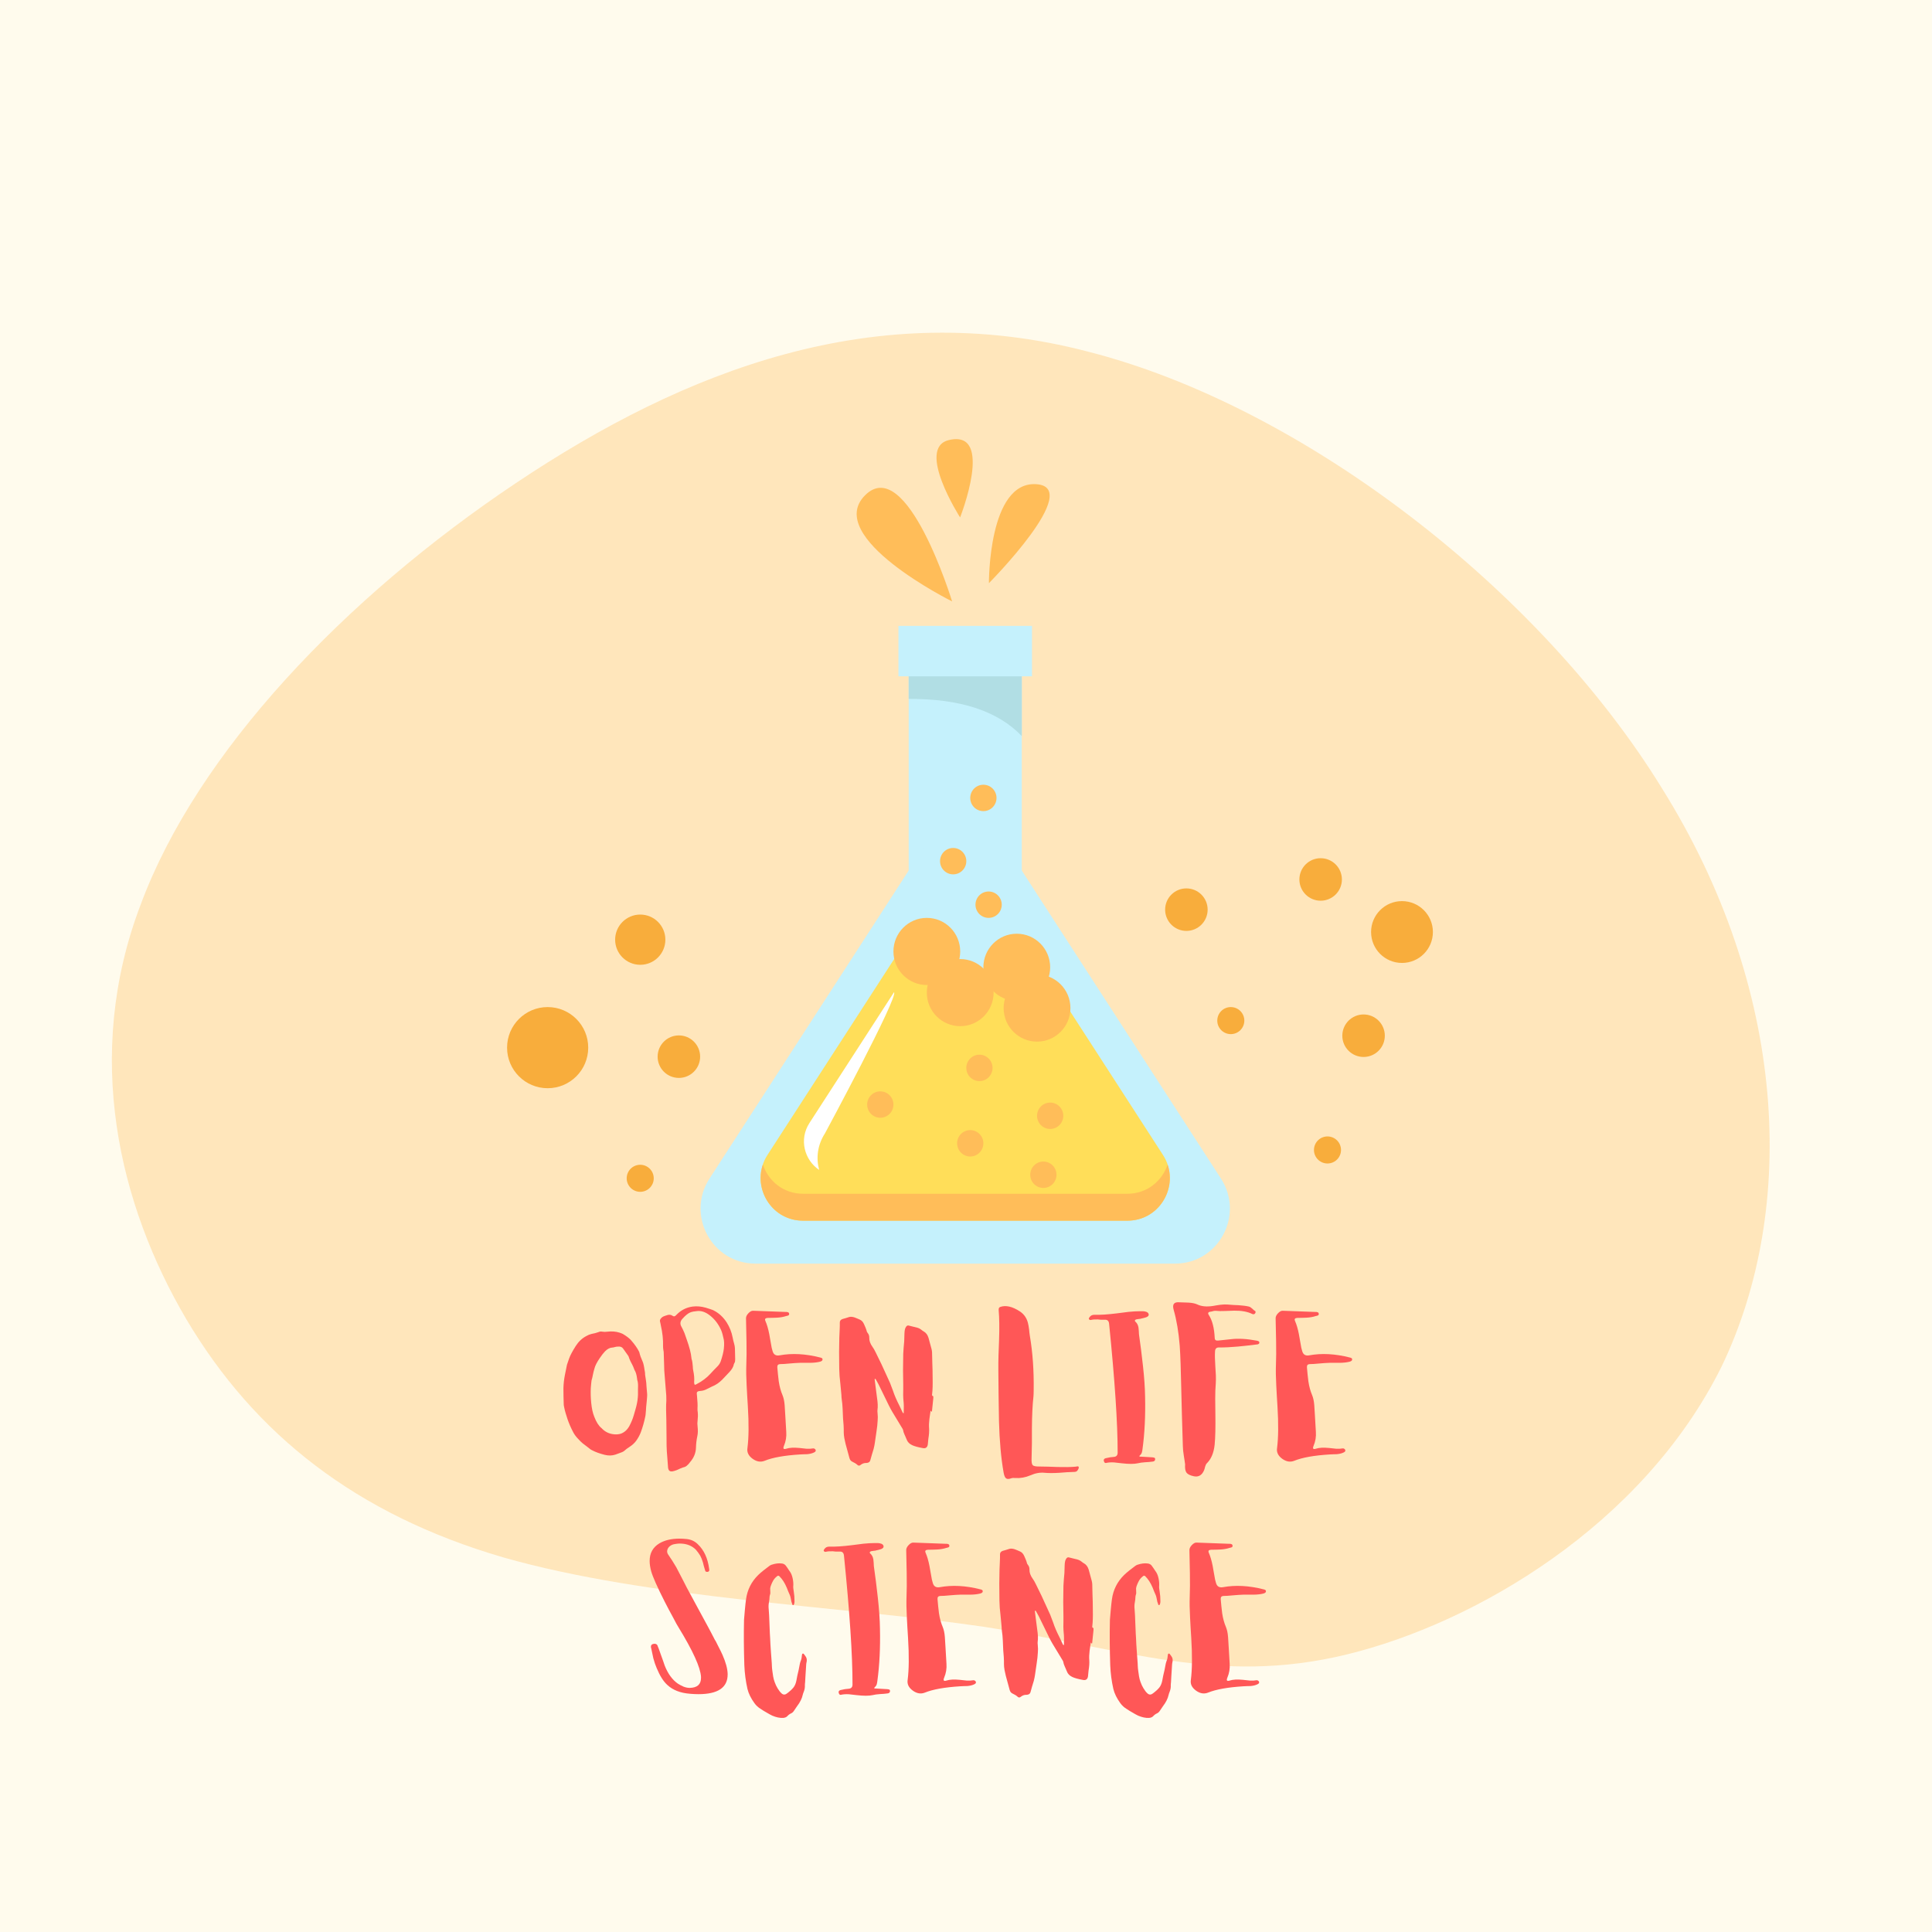 <svg xmlns="http://www.w3.org/2000/svg" xmlns:xlink="http://www.w3.org/1999/xlink" width="500" zoomAndPan="magnify" viewBox="0 0 375 375" height="500" preserveAspectRatio="xMidYMid meet" version="1.0"><defs><filter x="0%" y="0%" width="100%" height="100%" id="ec63c93abc"><feColorMatrix values="0 0 0 0 1 0 0 0 0 1 0 0 0 0 1 0 0 0 1 0" color-interpolation-filters="sRGB"/></filter><g/><mask id="db0b2b2776"><g filter="url(#ec63c93abc)"><rect x="-37.5" width="450" fill="#000000" y="-37.5" height="450" fill-opacity="0.337"/></g></mask><clipPath id="244f60f3c1"><path d="M 21 59 L 344 59 L 344 319 L 21 319 Z M 21 59 " clip-rule="nonzero"/></clipPath><clipPath id="a8084bc91a"><path d="M 181.387 417.242 L -23.473 193.988 L 193.699 -5.293 L 398.559 217.961 Z M 181.387 417.242 " clip-rule="nonzero"/></clipPath><clipPath id="447b1b01e0"><path d="M 181.387 417.242 L -23.473 193.988 L 193.699 -5.293 L 398.559 217.961 Z M 181.387 417.242 " clip-rule="nonzero"/></clipPath><clipPath id="3f6fcd287f"><rect x="0" width="375" y="0" height="370"/></clipPath><clipPath id="f27aeaeeb1"><path d="M 135.977 160.918 L 238.723 160.918 L 238.723 245.266 L 135.977 245.266 Z M 135.977 160.918 " clip-rule="nonzero"/></clipPath><clipPath id="6964b9b1ee"><path d="M 98.422 195.473 L 114.172 195.473 L 114.172 211.223 L 98.422 211.223 Z M 98.422 195.473 " clip-rule="nonzero"/></clipPath><clipPath id="92bdb59dfa"><path d="M 127.645 200.973 L 135.895 200.973 L 135.895 209.223 L 127.645 209.223 Z M 127.645 200.973 " clip-rule="nonzero"/></clipPath><clipPath id="e4e7bc6e7c"><path d="M 226.152 172.438 L 234.402 172.438 L 234.402 180.688 L 226.152 180.688 Z M 226.152 172.438 " clip-rule="nonzero"/></clipPath><clipPath id="9888765734"><path d="M 252.211 166.578 L 260.461 166.578 L 260.461 174.828 L 252.211 174.828 Z M 252.211 166.578 " clip-rule="nonzero"/></clipPath><clipPath id="f9a2bce004"><path d="M 260.543 196.906 L 268.793 196.906 L 268.793 205.156 L 260.543 205.156 Z M 260.543 196.906 " clip-rule="nonzero"/></clipPath><clipPath id="3f8255a7bf"><path d="M 266.125 174.906 L 278.125 174.906 L 278.125 186.906 L 266.125 186.906 Z M 266.125 174.906 " clip-rule="nonzero"/></clipPath><clipPath id="584a16b0bd"><path d="M 119.398 177.516 L 129.148 177.516 L 129.148 187.266 L 119.398 187.266 Z M 119.398 177.516 " clip-rule="nonzero"/></clipPath><clipPath id="f016f803b4"><path d="M 236.273 195.473 L 241.523 195.473 L 241.523 200.723 L 236.273 200.723 Z M 236.273 195.473 " clip-rule="nonzero"/></clipPath><clipPath id="68ad21ecf0"><path d="M 121.641 226.082 L 126.891 226.082 L 126.891 231.332 L 121.641 231.332 Z M 121.641 226.082 " clip-rule="nonzero"/></clipPath><clipPath id="8611590fcb"><path d="M 255.039 220.582 L 260.289 220.582 L 260.289 225.832 L 255.039 225.832 Z M 255.039 220.582 " clip-rule="nonzero"/></clipPath></defs><rect x="-37.5" width="450" fill="#ffffff" y="-37.5" height="450" fill-opacity="1"/><rect x="-37.5" width="450" fill="#ffffff" y="-37.5" height="450" fill-opacity="1"/><rect x="-37.5" width="450" fill="#fffbed" y="-37.5" height="450" fill-opacity="1"/><g mask="url(#db0b2b2776)"><g transform="matrix(1, 0, 0, 1, 0, 5)"><g clip-path="url(#3f6fcd287f)"><g clip-path="url(#244f60f3c1)"><g clip-path="url(#a8084bc91a)"><g clip-path="url(#447b1b01e0)"><path fill="#ffbd59" d="M 97.684 297.289 C 126.016 305.375 163.641 306.746 190.961 310.758 C 218.508 315.02 236.449 322.184 261.359 316.141 C 286.27 310.094 318.848 291.105 334.164 260.238 C 349.008 229.348 346.812 186.832 322.648 148.113 C 298.734 109.172 252.621 73.781 211.125 63.238 C 169.875 52.465 132.996 66.77 100.047 88.824 C 67.098 110.879 38.309 140.934 27.312 170.562 C 16.09 199.945 23.133 228.926 36.16 251.051 C 49.418 273.422 69.129 288.961 97.684 297.289 Z M 97.684 297.289 " fill-opacity="1" fill-rule="evenodd"/></g></g></g></g></g></g><path fill="#c5f1fc" d="M 176.375 124.93 L 176.375 215.262 C 176.375 221.355 181.289 226.297 187.352 226.297 C 193.414 226.297 198.328 221.355 198.328 215.262 L 198.328 124.93 L 176.375 124.93 " fill-opacity="1" fill-rule="nonzero"/><path fill="#b1dee4" d="M 176.375 135.66 C 186.273 135.605 193.645 137.961 198.328 142.875 L 198.328 130.234 L 176.375 130.234 L 176.375 135.66 " fill-opacity="1" fill-rule="nonzero"/><path fill="#c5f1fc" d="M 174.387 121.484 L 200.312 121.484 L 200.312 131.273 L 174.387 131.273 L 174.387 121.484 " fill-opacity="1" fill-rule="nonzero"/><g clip-path="url(#f27aeaeeb1)"><path fill="#c5f1fc" d="M 236.988 228.766 L 196.262 165.781 C 192.07 159.297 182.629 159.297 178.438 165.781 L 137.711 228.766 C 133.117 235.871 138.191 245.266 146.621 245.266 L 228.078 245.266 C 236.512 245.266 241.586 235.871 236.988 228.766 " fill-opacity="1" fill-rule="nonzero"/></g><path fill="#ffbd59" d="M 184.805 116.734 C 184.805 116.734 159.781 104.305 167.898 96.145 C 176.016 87.98 184.805 116.734 184.805 116.734 " fill-opacity="1" fill-rule="nonzero"/><path fill="#ffbd59" d="M 191.949 113.191 C 191.949 113.191 191.809 93.391 201.117 93.98 C 210.426 94.57 191.949 113.191 191.949 113.191 " fill-opacity="1" fill-rule="nonzero"/><path fill="#ffbd59" d="M 186.355 100.43 C 186.355 100.43 177.711 86.961 184.172 85.418 C 193.121 83.281 186.355 100.43 186.355 100.43 " fill-opacity="1" fill-rule="nonzero"/><path fill="#ffde59" d="M 225.73 224.172 L 205.922 193.535 C 199.184 193.832 192.82 189.297 182.09 185.762 C 179.543 184.926 177.094 184.469 174.758 184.289 L 148.969 224.172 C 145.418 229.664 149.34 236.93 155.859 236.93 L 218.844 236.93 C 225.363 236.93 229.285 229.664 225.73 224.172 " fill-opacity="1" fill-rule="nonzero"/><path fill="#ffbd59" d="M 218.844 231.707 L 155.859 231.707 C 152.043 231.707 149.133 229.215 148.074 226.047 C 146.328 231.184 150.059 236.93 155.859 236.93 L 218.844 236.93 C 224.641 236.93 228.371 231.184 226.629 226.047 C 225.57 229.215 222.656 231.707 218.844 231.707 " fill-opacity="1" fill-rule="nonzero"/><path fill="#ffbd59" d="M 186.375 184.676 C 186.375 188.273 183.477 191.191 179.895 191.191 C 176.316 191.191 173.414 188.273 173.414 184.676 C 173.414 181.078 176.316 178.16 179.895 178.16 C 183.477 178.16 186.375 181.078 186.375 184.676 " fill-opacity="1" fill-rule="nonzero"/><path fill="#ffbd59" d="M 192.859 192.664 C 192.859 196.262 189.957 199.18 186.375 199.18 C 182.797 199.18 179.895 196.262 179.895 192.664 C 179.895 189.066 182.797 186.152 186.375 186.152 C 189.957 186.152 192.859 189.066 192.859 192.664 " fill-opacity="1" fill-rule="nonzero"/><path fill="#ffbd59" d="M 203.836 187.75 C 203.836 191.348 200.934 194.266 197.355 194.266 C 193.773 194.266 190.871 191.348 190.871 187.75 C 190.871 184.152 193.773 181.234 197.355 181.234 C 200.934 181.234 203.836 184.152 203.836 187.75 " fill-opacity="1" fill-rule="nonzero"/><path fill="#ffbd59" d="M 194.438 175.602 C 194.438 177.016 193.297 178.16 191.887 178.16 C 190.48 178.16 189.34 177.016 189.34 175.602 C 189.34 174.188 190.48 173.039 191.887 173.039 C 193.297 173.039 194.438 174.188 194.438 175.602 " fill-opacity="1" fill-rule="nonzero"/><path fill="#ffbd59" d="M 190.871 221.914 C 190.871 223.328 189.73 224.477 188.324 224.477 C 186.918 224.477 185.777 223.328 185.777 221.914 C 185.777 220.5 186.918 219.352 188.324 219.352 C 189.73 219.352 190.871 220.5 190.871 221.914 " fill-opacity="1" fill-rule="nonzero"/><path fill="#ffbd59" d="M 205.066 228.02 C 205.066 229.434 203.926 230.578 202.516 230.578 C 201.109 230.578 199.969 229.434 199.969 228.02 C 199.969 226.605 201.109 225.457 202.516 225.457 C 203.926 225.457 205.066 226.605 205.066 228.02 " fill-opacity="1" fill-rule="nonzero"/><path fill="#ffbd59" d="M 206.383 216.57 C 206.383 217.984 205.242 219.133 203.836 219.133 C 202.43 219.133 201.289 217.984 201.289 216.57 C 201.289 215.156 202.43 214.012 203.836 214.012 C 205.242 214.012 206.383 215.156 206.383 216.57 " fill-opacity="1" fill-rule="nonzero"/><path fill="#ffbd59" d="M 173.414 214.395 C 173.414 215.809 172.273 216.957 170.863 216.957 C 169.457 216.957 168.316 215.809 168.316 214.395 C 168.316 212.98 169.457 211.832 170.863 211.832 C 172.273 211.832 173.414 212.98 173.414 214.395 " fill-opacity="1" fill-rule="nonzero"/><path fill="#ffbd59" d="M 192.652 207.277 C 192.652 208.691 191.512 209.84 190.105 209.84 C 188.699 209.84 187.559 208.691 187.559 207.277 C 187.559 205.863 188.699 204.715 190.105 204.715 C 191.512 204.715 192.652 205.863 192.652 207.277 " fill-opacity="1" fill-rule="nonzero"/><path fill="#ffbd59" d="M 187.559 167.152 C 187.559 168.566 186.418 169.711 185.008 169.711 C 183.602 169.711 182.461 168.566 182.461 167.152 C 182.461 165.738 183.602 164.59 185.008 164.59 C 186.418 164.59 187.559 165.738 187.559 167.152 " fill-opacity="1" fill-rule="nonzero"/><path fill="#ffbd59" d="M 193.422 154.879 C 193.422 156.293 192.281 157.441 190.871 157.441 C 189.465 157.441 188.324 156.293 188.324 154.879 C 188.324 153.465 189.465 152.316 190.871 152.316 C 192.281 152.316 193.422 153.465 193.422 154.879 " fill-opacity="1" fill-rule="nonzero"/><path fill="#ffbd59" d="M 207.77 195.668 C 207.77 199.266 204.867 202.18 201.289 202.18 C 197.707 202.18 194.805 199.266 194.805 195.668 C 194.805 192.066 197.707 189.152 201.289 189.152 C 204.867 189.152 207.77 192.066 207.77 195.668 " fill-opacity="1" fill-rule="nonzero"/><path fill="#ffffff" d="M 160.117 220 C 160.117 220 174.52 193.277 173.523 192.598 L 157.117 217.969 C 155.027 221.199 156.172 225.188 158.996 227.078 C 158.383 224.809 158.652 222.266 160.117 220 " fill-opacity="1" fill-rule="nonzero"/><g clip-path="url(#6964b9b1ee)"><path fill="#f8ad3c" d="M 106.297 195.473 C 101.949 195.473 98.422 198.996 98.422 203.348 C 98.422 207.695 101.949 211.223 106.297 211.223 C 110.648 211.223 114.172 207.695 114.172 203.348 C 114.172 198.996 110.648 195.473 106.297 195.473 " fill-opacity="1" fill-rule="nonzero"/></g><g clip-path="url(#92bdb59dfa)"><path fill="#f8ad3c" d="M 131.77 200.973 C 129.492 200.973 127.645 202.82 127.645 205.098 C 127.645 207.379 129.492 209.223 131.77 209.223 C 134.047 209.223 135.895 207.379 135.895 205.098 C 135.895 202.82 134.047 200.973 131.77 200.973 " fill-opacity="1" fill-rule="nonzero"/></g><g clip-path="url(#e4e7bc6e7c)"><path fill="#f8ad3c" d="M 230.277 172.438 C 228 172.438 226.152 174.281 226.152 176.562 C 226.152 178.84 228 180.688 230.277 180.688 C 232.555 180.688 234.402 178.84 234.402 176.562 C 234.402 174.281 232.555 172.438 230.277 172.438 " fill-opacity="1" fill-rule="nonzero"/></g><g clip-path="url(#9888765734)"><path fill="#f8ad3c" d="M 256.336 166.578 C 254.059 166.578 252.211 168.422 252.211 170.703 C 252.211 172.98 254.059 174.828 256.336 174.828 C 258.613 174.828 260.461 172.98 260.461 170.703 C 260.461 168.422 258.613 166.578 256.336 166.578 " fill-opacity="1" fill-rule="nonzero"/></g><g clip-path="url(#f9a2bce004)"><path fill="#f8ad3c" d="M 264.668 196.906 C 262.391 196.906 260.543 198.754 260.543 201.031 C 260.543 203.309 262.391 205.156 264.668 205.156 C 266.945 205.156 268.793 203.309 268.793 201.031 C 268.793 198.754 266.945 196.906 264.668 196.906 " fill-opacity="1" fill-rule="nonzero"/></g><g clip-path="url(#3f8255a7bf)"><path fill="#f8ad3c" d="M 272.125 174.906 C 268.809 174.906 266.125 177.594 266.125 180.906 C 266.125 184.223 268.809 186.906 272.125 186.906 C 275.438 186.906 278.125 184.223 278.125 180.906 C 278.125 177.594 275.438 174.906 272.125 174.906 " fill-opacity="1" fill-rule="nonzero"/></g><g clip-path="url(#584a16b0bd)"><path fill="#f8ad3c" d="M 124.273 177.516 C 121.582 177.516 119.398 179.699 119.398 182.391 C 119.398 185.082 121.582 187.266 124.273 187.266 C 126.965 187.266 129.148 185.082 129.148 182.391 C 129.148 179.699 126.965 177.516 124.273 177.516 " fill-opacity="1" fill-rule="nonzero"/></g><g clip-path="url(#f016f803b4)"><path fill="#f8ad3c" d="M 238.898 195.473 C 237.449 195.473 236.273 196.648 236.273 198.098 C 236.273 199.547 237.449 200.723 238.898 200.723 C 240.348 200.723 241.523 199.547 241.523 198.098 C 241.523 196.648 240.348 195.473 238.898 195.473 " fill-opacity="1" fill-rule="nonzero"/></g><g clip-path="url(#68ad21ecf0)"><path fill="#f8ad3c" d="M 124.266 226.082 C 122.816 226.082 121.641 227.258 121.641 228.707 C 121.641 230.156 122.816 231.332 124.266 231.332 C 125.715 231.332 126.891 230.156 126.891 228.707 C 126.891 227.258 125.715 226.082 124.266 226.082 " fill-opacity="1" fill-rule="nonzero"/></g><g clip-path="url(#8611590fcb)"><path fill="#f8ad3c" d="M 257.664 220.582 C 256.215 220.582 255.039 221.758 255.039 223.207 C 255.039 224.656 256.215 225.832 257.664 225.832 C 259.117 225.832 260.289 224.656 260.289 223.207 C 260.289 221.758 259.117 220.582 257.664 220.582 " fill-opacity="1" fill-rule="nonzero"/></g><g fill="#ff5757" fill-opacity="1"><g transform="translate(109.361, 283.696)"><g><path d="M 10.391 -5.281 C 10.723 -5.312 10.977 -5.359 11.156 -5.422 C 11.832 -5.672 12.375 -6.156 12.781 -6.875 L 13.047 -7.406 L 13.297 -7.969 C 13.41 -8.238 13.531 -8.582 13.656 -9 L 13.969 -10.078 C 14.227 -10.953 14.383 -11.742 14.438 -12.453 L 14.469 -12.938 L 14.469 -14.016 L 14.484 -14.641 C 14.492 -15.117 14.441 -15.523 14.328 -15.859 L 14.297 -16.109 C 14.211 -16.836 14.047 -17.395 13.797 -17.781 C 13.754 -17.875 13.707 -17.992 13.656 -18.141 C 13.602 -18.305 13.5 -18.539 13.344 -18.844 L 13.156 -19.203 L 12.969 -19.578 C 12.832 -19.867 12.734 -20.125 12.672 -20.344 L 12.609 -20.484 L 12.516 -20.625 L 11.562 -21.969 C 11.383 -22.195 11.145 -22.316 10.844 -22.328 C 10.477 -22.336 10.188 -22.305 9.969 -22.234 L 9.75 -22.172 L 9.516 -22.141 C 9.016 -22.117 8.535 -21.875 8.078 -21.406 C 7.773 -21.094 7.438 -20.66 7.062 -20.109 C 6.5 -19.285 6.148 -18.598 6.016 -18.047 L 5.844 -17.422 L 5.703 -16.781 L 5.641 -16.469 L 5.562 -16.125 L 5.5 -15.922 L 5.453 -15.719 L 5.375 -15.016 L 5.312 -14.281 C 5.27 -13.312 5.297 -12.363 5.391 -11.438 C 5.492 -10.332 5.691 -9.426 5.984 -8.719 C 6.367 -7.695 6.832 -6.961 7.375 -6.516 L 7.453 -6.453 L 7.516 -6.375 C 8.273 -5.613 9.234 -5.25 10.391 -5.281 Z M 15.844 -17.188 C 15.832 -17.02 15.848 -16.82 15.891 -16.594 L 15.984 -16 L 16.078 -15.297 L 16.125 -14.578 L 16.25 -13.125 C 16.258 -12.895 16.254 -12.68 16.234 -12.484 L 16.156 -11.578 L 16.062 -10.641 L 16.016 -9.922 L 15.953 -9.188 L 15.922 -8.938 L 15.875 -8.688 C 15.664 -7.664 15.375 -6.648 15 -5.641 C 14.781 -5.086 14.488 -4.555 14.125 -4.047 C 13.812 -3.609 13.359 -3.195 12.766 -2.812 C 12.391 -2.57 12.125 -2.375 11.969 -2.219 C 11.812 -2.062 11.625 -1.938 11.406 -1.844 L 10.734 -1.594 L 10.047 -1.344 C 9.41 -1.145 8.734 -1.133 8.016 -1.312 C 7.023 -1.562 6.195 -1.863 5.531 -2.219 L 5.297 -2.344 L 4.516 -2.953 L 3.734 -3.547 C 3.473 -3.766 3.176 -4.055 2.844 -4.422 C 2.469 -4.805 2.16 -5.219 1.922 -5.656 C 1.43 -6.594 1.051 -7.469 0.781 -8.281 L 0.422 -9.422 C 0.297 -9.848 0.203 -10.227 0.141 -10.562 L 0.094 -10.797 L 0.062 -11.016 L 0.016 -12.625 L 0 -14.234 C 0.02 -15.098 0.117 -15.977 0.297 -16.875 L 0.688 -18.797 C 0.727 -18.953 0.797 -19.148 0.891 -19.391 L 1.094 -19.984 C 1.301 -20.586 1.734 -21.406 2.391 -22.438 C 2.93 -23.289 3.617 -23.938 4.453 -24.375 C 4.766 -24.562 5.098 -24.695 5.453 -24.781 L 6.172 -24.938 C 6.441 -25.008 6.672 -25.082 6.859 -25.156 C 7.055 -25.25 7.289 -25.27 7.562 -25.219 C 7.852 -25.164 8.18 -25.164 8.547 -25.219 C 9.391 -25.32 10.172 -25.258 10.891 -25.031 C 11.148 -24.945 11.363 -24.863 11.531 -24.781 C 12.227 -24.363 12.75 -23.969 13.094 -23.594 C 13.801 -22.789 14.328 -22.047 14.672 -21.359 L 14.719 -21.266 L 14.75 -21.156 C 14.852 -20.688 15.055 -20.117 15.359 -19.453 C 15.453 -19.254 15.531 -18.992 15.594 -18.672 L 15.672 -18.266 L 15.734 -17.859 L 15.797 -17.516 Z M 15.844 -17.188 "/></g></g></g><g fill="#ff5757" fill-opacity="1"><g transform="translate(128.01, 283.696)"><g><path d="M 12.484 -21.875 C 12.41 -21.238 12.211 -20.441 11.891 -19.484 C 11.754 -19.109 11.547 -18.781 11.266 -18.5 C 10.785 -18.02 10.332 -17.547 9.906 -17.078 C 9.176 -16.273 8.281 -15.598 7.219 -15.047 L 7.047 -14.953 C 6.867 -14.867 6.77 -14.93 6.75 -15.141 L 6.719 -15.391 C 6.789 -16.055 6.727 -16.844 6.531 -17.75 L 6.484 -18.078 L 6.469 -18.391 L 6.391 -19.156 C 6.359 -19.457 6.301 -19.719 6.219 -19.938 L 6.188 -20.188 C 6.113 -21.039 5.812 -22.211 5.281 -23.703 L 4.844 -24.953 C 4.656 -25.398 4.469 -25.797 4.281 -26.141 C 3.945 -26.691 3.992 -27.207 4.422 -27.688 C 5.055 -28.414 5.625 -28.859 6.125 -29.016 C 6.363 -29.098 6.711 -29.16 7.172 -29.203 C 8.023 -29.336 8.879 -29.07 9.734 -28.406 C 10.703 -27.664 11.445 -26.695 11.969 -25.5 C 12.051 -25.312 12.133 -25.066 12.219 -24.766 L 12.406 -23.984 C 12.562 -23.484 12.586 -22.781 12.484 -21.875 Z M 14.641 -21.969 C 14.629 -22.27 14.578 -22.578 14.484 -22.891 C 14.367 -23.285 14.273 -23.676 14.203 -24.062 C 14.004 -25.125 13.613 -26.113 13.031 -27.031 C 12.363 -28.039 11.562 -28.789 10.625 -29.281 C 10.395 -29.406 10.125 -29.516 9.812 -29.609 L 8.969 -29.875 C 8.102 -30.125 7.254 -30.195 6.422 -30.094 C 5.328 -29.938 4.391 -29.504 3.609 -28.797 L 3.203 -28.406 C 2.992 -28.156 2.766 -28.125 2.516 -28.312 C 2.18 -28.551 1.77 -28.566 1.281 -28.359 L 1.078 -28.297 L 0.875 -28.219 C 0.645 -28.133 0.453 -28 0.297 -27.812 C 0.098 -27.594 0.035 -27.367 0.109 -27.141 L 0.188 -26.797 L 0.25 -26.469 C 0.582 -25.031 0.727 -23.676 0.688 -22.406 L 0.703 -22.031 L 0.75 -21.656 L 0.812 -21.281 L 0.891 -18.891 L 0.922 -17.688 L 1.312 -12.812 C 1.332 -12.438 1.336 -12.117 1.328 -11.859 C 1.285 -11.328 1.27 -10.688 1.281 -9.938 L 1.328 -8.031 L 1.359 -5.188 L 1.375 -3.094 C 1.395 -2.301 1.438 -1.598 1.5 -0.984 L 1.641 0.906 L 1.656 1.125 L 1.688 1.344 C 1.781 1.758 2.031 1.945 2.438 1.906 C 2.664 1.875 2.953 1.797 3.297 1.672 L 4.062 1.328 C 4.383 1.191 4.656 1.098 4.875 1.047 C 5.008 1.004 5.145 0.926 5.281 0.812 L 5.625 0.484 L 5.781 0.297 L 5.938 0.094 C 6.664 -0.738 7.047 -1.672 7.078 -2.703 C 7.098 -3.492 7.188 -4.242 7.344 -4.953 C 7.457 -5.473 7.473 -6.094 7.391 -6.812 C 7.336 -7.238 7.336 -7.617 7.391 -7.953 C 7.461 -8.516 7.473 -9.062 7.422 -9.594 L 7.375 -9.953 L 7.375 -10.328 C 7.414 -10.91 7.383 -11.707 7.281 -12.719 L 7.234 -13.219 C 7.223 -13.477 7.352 -13.629 7.625 -13.672 L 7.953 -13.719 C 8.379 -13.738 8.812 -13.867 9.25 -14.109 C 9.664 -14.328 9.988 -14.488 10.219 -14.594 C 10.895 -14.844 11.547 -15.281 12.172 -15.906 L 13.562 -17.375 C 14.062 -17.914 14.348 -18.414 14.422 -18.875 L 14.484 -19.031 L 14.562 -19.172 C 14.656 -19.348 14.695 -19.57 14.688 -19.844 Z M 14.641 -21.969 "/></g></g></g><g fill="#ff5757" fill-opacity="1"><g transform="translate(144.799, 283.696)"><g><path d="M 14.406 -20.203 C 11.562 -20.93 8.93 -21.07 6.516 -20.625 C 5.816 -20.5 5.367 -20.758 5.172 -21.406 L 4.984 -22.094 L 4.75 -23.406 L 4.516 -24.734 C 4.316 -25.766 4.066 -26.617 3.766 -27.297 C 3.598 -27.672 3.742 -27.867 4.203 -27.891 L 5.109 -27.906 L 6.016 -27.938 C 6.691 -27.977 7.281 -28.082 7.781 -28.25 L 7.984 -28.297 L 8.188 -28.359 C 8.332 -28.422 8.395 -28.535 8.375 -28.703 C 8.352 -28.859 8.266 -28.957 8.109 -29 L 7.906 -29.047 L 7.688 -29.047 L 1.344 -29.281 C 1.062 -29.281 0.766 -29.113 0.453 -28.781 C 0.148 -28.457 0 -28.141 0 -27.828 L 0.094 -23.328 C 0.125 -21.547 0.113 -20.039 0.062 -18.812 C 0.02 -17.656 0.039 -16.305 0.125 -14.766 L 0.234 -12.734 L 0.359 -10.719 C 0.566 -7.344 0.539 -4.648 0.281 -2.641 C 0.145 -1.828 0.477 -1.129 1.281 -0.547 C 2.062 0.016 2.836 0.145 3.609 -0.156 C 5.16 -0.789 7.461 -1.203 10.516 -1.391 L 11.188 -1.422 L 11.844 -1.438 C 12.352 -1.477 12.789 -1.582 13.156 -1.75 L 13.297 -1.828 L 13.438 -1.922 C 13.52 -2.004 13.551 -2.102 13.531 -2.219 C 13.5 -2.332 13.43 -2.422 13.328 -2.484 C 13.223 -2.555 13.117 -2.582 13.016 -2.562 C 12.629 -2.488 12.195 -2.469 11.719 -2.5 L 10.406 -2.641 C 9.301 -2.754 8.438 -2.707 7.812 -2.5 C 7.289 -2.332 7.141 -2.516 7.359 -3.047 C 7.734 -3.922 7.883 -4.832 7.812 -5.781 L 7.625 -8.969 L 7.562 -9.984 L 7.5 -10.969 C 7.438 -11.75 7.297 -12.398 7.078 -12.922 C 6.754 -13.672 6.516 -14.551 6.359 -15.562 L 6.203 -16.922 L 6.078 -18.281 C 6.047 -18.695 6.223 -18.91 6.609 -18.922 C 7.047 -18.922 7.688 -18.961 8.531 -19.047 L 9.5 -19.125 L 10.453 -19.172 L 12.406 -19.172 C 13.176 -19.18 13.828 -19.254 14.359 -19.391 C 14.66 -19.473 14.82 -19.594 14.844 -19.75 C 14.875 -19.895 14.836 -20.004 14.734 -20.078 L 14.578 -20.156 Z M 14.406 -20.203 "/></g></g></g><g fill="#ff5757" fill-opacity="1"><g transform="translate(162.834, 283.696)"><g><path d="M 12.578 -9.375 C 12.617 -10.426 12.602 -11.234 12.531 -11.797 C 12.5 -12.109 12.477 -12.488 12.469 -12.938 L 12.484 -14.062 L 12.484 -14.969 C 12.43 -16.719 12.43 -18.695 12.484 -20.906 L 12.562 -22.125 L 12.672 -23.359 L 12.719 -24.844 C 12.727 -25.207 12.766 -25.504 12.828 -25.734 C 12.879 -25.898 12.953 -26.051 13.047 -26.188 C 13.18 -26.383 13.348 -26.457 13.547 -26.406 L 15.172 -26 C 15.461 -25.926 15.727 -25.797 15.969 -25.609 C 16.156 -25.453 16.316 -25.336 16.453 -25.266 C 16.898 -25.023 17.211 -24.609 17.391 -24.016 L 17.984 -21.828 C 18.035 -21.629 18.066 -21.414 18.078 -21.188 L 18.125 -19.188 L 18.172 -17.766 L 18.188 -16.359 C 18.219 -14.961 18.188 -13.891 18.094 -13.141 L 18.078 -13.016 L 18.078 -12.891 C 18.086 -12.805 18.148 -12.75 18.266 -12.719 L 18.297 -12.656 L 18.328 -12.547 L 18.312 -12.234 L 18.062 -9.797 L 18.031 -9.703 C 18.02 -9.68 17.992 -9.68 17.953 -9.703 C 17.953 -9.703 17.898 -9.766 17.797 -9.891 L 17.672 -9.062 L 17.562 -8.266 C 17.477 -7.566 17.457 -6.969 17.5 -6.469 C 17.539 -5.883 17.492 -5.203 17.359 -4.422 L 17.281 -3.641 L 17.25 -3.312 C 17.156 -2.738 16.828 -2.508 16.266 -2.625 C 15.359 -2.789 14.676 -2.977 14.219 -3.188 C 13.656 -3.445 13.273 -3.867 13.078 -4.453 L 12.906 -4.859 L 12.719 -5.281 C 12.57 -5.602 12.484 -5.891 12.453 -6.141 L 12.391 -6.297 L 12.312 -6.438 L 10.344 -9.688 C 10.164 -9.988 9.953 -10.383 9.703 -10.875 L 8.453 -13.438 L 8.078 -14.203 L 7.688 -15 L 7.406 -15.516 L 7.125 -16.016 L 7.078 -16.047 L 7.016 -16.078 C 6.961 -16.055 6.938 -16.016 6.938 -15.953 L 6.953 -15.812 L 7.172 -14.109 L 7.391 -12.422 C 7.547 -11.41 7.578 -10.617 7.484 -10.047 C 7.461 -9.879 7.469 -9.664 7.5 -9.406 L 7.547 -8.656 L 7.516 -7.922 C 7.492 -7.348 7.414 -6.629 7.281 -5.766 L 7.125 -4.703 L 6.969 -3.625 C 6.926 -3.301 6.848 -2.91 6.734 -2.453 L 6.391 -1.328 L 6.094 -0.266 C 6.02 0.016 5.836 0.18 5.547 0.234 L 5.359 0.266 C 4.93 0.242 4.535 0.379 4.172 0.672 C 3.961 0.848 3.742 0.816 3.516 0.578 C 3.41 0.473 3.27 0.375 3.094 0.281 L 2.594 0.016 C 2.32 -0.109 2.141 -0.336 2.047 -0.672 L 1.297 -3.422 L 1.047 -4.562 C 0.973 -4.977 0.938 -5.359 0.938 -5.703 C 0.945 -6.078 0.938 -6.531 0.906 -7.062 L 0.797 -8.406 L 0.719 -10.25 C 0.688 -10.957 0.629 -11.566 0.547 -12.078 L 0.5 -12.484 L 0.484 -12.922 L 0.266 -15.234 L 0.125 -16.609 L 0.062 -18 C 0.02 -20.395 0.023 -22.414 0.078 -24.062 L 0.141 -25.516 C 0.172 -26.109 0.18 -26.594 0.172 -26.969 C 0.16 -27.312 0.332 -27.547 0.688 -27.672 L 1.344 -27.859 L 1.984 -28.062 L 2.047 -28.078 C 2.348 -28.141 2.691 -28.102 3.078 -27.969 L 3.547 -27.781 L 4.016 -27.578 C 4.391 -27.43 4.676 -27.129 4.875 -26.672 L 5.172 -25.984 C 5.285 -25.711 5.363 -25.477 5.406 -25.281 C 5.438 -25.164 5.5 -25.055 5.594 -24.953 C 5.801 -24.691 5.898 -24.391 5.891 -24.047 C 5.867 -23.473 6.082 -22.875 6.531 -22.25 C 6.719 -22 6.922 -21.645 7.141 -21.188 L 8.234 -18.953 L 9.266 -16.703 L 9.922 -15.266 C 10.148 -14.703 10.336 -14.207 10.484 -13.781 C 10.773 -12.895 11.191 -11.926 11.734 -10.875 L 12.031 -10.25 L 12.328 -9.609 L 12.391 -9.484 C 12.43 -9.441 12.492 -9.406 12.578 -9.375 Z M 12.578 -9.375 "/></g></g></g><g fill="#ff5757" fill-opacity="1"><g transform="translate(184.304, 283.696)"><g/></g></g><g fill="#ff5757" fill-opacity="1"><g transform="translate(193.763, 283.696)"><g><path d="M 6.828 -12.625 C 6.648 -11 6.551 -8.977 6.531 -6.562 L 6.531 -3.609 L 6.469 -0.688 C 6.438 0.039 6.504 0.492 6.672 0.672 C 6.828 0.867 7.258 0.961 7.969 0.953 L 9.734 0.984 L 11.5 1.047 C 12.938 1.086 14.109 1.066 15.016 0.984 L 15.391 0.922 C 15.523 0.922 15.602 0.973 15.625 1.078 C 15.645 1.172 15.617 1.289 15.547 1.438 C 15.492 1.562 15.414 1.68 15.312 1.797 C 15.188 1.93 15 2 14.75 2 L 13.312 2.062 L 11.875 2.172 C 10.707 2.242 9.75 2.242 9 2.172 C 8.113 2.078 7.188 2.242 6.219 2.672 C 5.258 3.078 4.285 3.25 3.297 3.188 L 2.906 3.172 C 2.758 3.18 2.633 3.203 2.531 3.234 C 2.008 3.441 1.633 3.41 1.406 3.141 C 1.25 2.961 1.125 2.613 1.031 2.094 C 0.539 -0.695 0.242 -4.004 0.141 -7.828 L 0.062 -12.812 L 0.016 -17.781 C 0.004 -18.602 0.016 -19.57 0.047 -20.688 L 0.156 -23.609 C 0.238 -25.992 0.211 -27.926 0.078 -29.406 C 0.055 -29.738 0.156 -29.941 0.375 -30.016 C 1.445 -30.398 2.719 -30.113 4.188 -29.156 C 4.977 -28.633 5.5 -27.898 5.75 -26.953 C 5.832 -26.641 5.91 -26.207 5.984 -25.656 L 6.047 -25.016 L 6.141 -24.344 C 6.68 -21.164 6.926 -17.68 6.875 -13.891 L 6.859 -13.156 L 6.844 -12.859 Z M 6.828 -12.625 "/></g></g></g><g fill="#ff5757" fill-opacity="1"><g transform="translate(211.309, 283.696)"><g><path d="M 10.953 -12.578 C 11.035 -8.848 10.867 -5.473 10.453 -2.453 L 10.406 -2.125 L 10.344 -1.828 C 10.281 -1.598 10.156 -1.398 9.969 -1.234 C 9.82 -1.098 9.805 -1.008 9.922 -0.969 L 10.078 -0.953 L 10.25 -0.953 L 11.344 -0.891 L 12.406 -0.828 L 12.578 -0.797 L 12.734 -0.766 C 12.848 -0.711 12.906 -0.617 12.906 -0.484 C 12.906 -0.191 12.738 -0.031 12.406 0 L 11.688 0.078 L 10.953 0.125 C 10.367 0.164 9.891 0.234 9.516 0.328 C 8.805 0.484 7.781 0.484 6.438 0.328 L 4.906 0.156 C 4.332 0.125 3.816 0.16 3.359 0.266 C 3.242 0.285 3.156 0.258 3.094 0.188 L 3.016 0.062 L 2.953 -0.078 C 2.867 -0.379 2.984 -0.57 3.297 -0.656 C 3.941 -0.812 4.457 -0.895 4.844 -0.906 C 5.363 -0.938 5.625 -1.211 5.625 -1.734 C 5.633 -7.398 5.082 -15.734 3.969 -26.734 C 3.914 -27.316 3.625 -27.582 3.094 -27.531 L 2.422 -27.531 L 1.781 -27.594 C 1.25 -27.613 0.812 -27.582 0.469 -27.5 C 0.301 -27.457 0.172 -27.5 0.078 -27.625 C 0.023 -27.688 0.016 -27.758 0.047 -27.844 L 0.172 -28.031 C 0.379 -28.352 0.707 -28.508 1.156 -28.5 C 2.219 -28.457 3.676 -28.551 5.531 -28.781 L 7.734 -29.062 C 8.547 -29.145 9.273 -29.188 9.922 -29.188 L 10.453 -29.188 C 10.672 -29.188 10.848 -29.164 10.984 -29.125 C 11.379 -29.051 11.602 -28.867 11.656 -28.578 C 11.688 -28.336 11.523 -28.148 11.172 -28.016 L 10.688 -27.875 L 10.219 -27.766 C 10.125 -27.723 9.977 -27.695 9.781 -27.688 L 9.328 -27.625 L 9.156 -27.578 L 9.031 -27.484 C 8.938 -27.391 8.945 -27.285 9.062 -27.172 C 9.395 -26.879 9.598 -26.488 9.672 -26 L 9.734 -25.344 L 9.766 -24.719 L 10.172 -21.703 L 10.531 -18.656 C 10.789 -16.344 10.93 -14.316 10.953 -12.578 Z M 10.953 -12.578 "/></g></g></g><g fill="#ff5757" fill-opacity="1"><g transform="translate(227.357, 283.696)"><g><path d="M 16.609 -23.469 C 14.691 -23.832 13.035 -23.93 11.641 -23.766 L 9.141 -23.5 C 8.922 -23.477 8.766 -23.488 8.672 -23.531 C 8.516 -23.602 8.43 -23.75 8.422 -23.969 C 8.328 -25.938 7.945 -27.426 7.281 -28.438 C 7.031 -28.82 7.133 -29.039 7.594 -29.094 L 7.859 -29.141 L 8.125 -29.219 C 8.344 -29.27 8.52 -29.285 8.656 -29.266 C 9.133 -29.211 9.723 -29.203 10.422 -29.234 L 12.203 -29.297 C 13.629 -29.316 14.797 -29.102 15.703 -28.656 C 15.805 -28.602 15.91 -28.586 16.016 -28.609 C 16.148 -28.641 16.242 -28.711 16.297 -28.828 C 16.328 -28.879 16.344 -28.945 16.344 -29.031 C 16.344 -29.125 16.332 -29.176 16.312 -29.188 L 15.984 -29.422 L 15.703 -29.688 C 15.473 -29.906 15.254 -30.039 15.047 -30.094 C 14.516 -30.219 13.836 -30.305 13.016 -30.359 L 11.984 -30.406 L 10.953 -30.484 C 10.535 -30.523 10.051 -30.508 9.5 -30.438 L 8.75 -30.328 L 8.031 -30.203 C 6.82 -30.023 5.828 -30.125 5.047 -30.5 C 4.629 -30.695 4.062 -30.816 3.344 -30.859 L 2.422 -30.891 L 1.516 -30.922 C 0.504 -31.004 0.148 -30.516 0.453 -29.453 C 1.023 -27.461 1.414 -25.145 1.625 -22.5 C 1.695 -21.5 1.754 -20.32 1.797 -18.969 L 1.891 -15.438 L 2.047 -9.219 L 2.234 -3 C 2.242 -2.477 2.305 -1.859 2.422 -1.141 L 2.562 -0.25 L 2.672 0.531 C 2.617 1.289 2.707 1.828 2.938 2.141 C 3.164 2.453 3.641 2.688 4.359 2.844 C 5.273 3.039 5.941 2.648 6.359 1.672 L 6.469 1.328 L 6.562 0.969 C 6.645 0.676 6.758 0.457 6.906 0.312 C 7.738 -0.508 8.238 -1.707 8.406 -3.281 C 8.539 -4.664 8.586 -6.645 8.547 -9.219 L 8.516 -12.203 C 8.516 -13.316 8.551 -14.312 8.625 -15.188 C 8.656 -15.645 8.66 -16.164 8.641 -16.75 L 8.547 -18.312 C 8.453 -19.695 8.43 -20.742 8.484 -21.453 C 8.523 -21.93 8.773 -22.164 9.234 -22.156 C 10.305 -22.145 11.531 -22.203 12.906 -22.328 L 14.734 -22.516 L 16.562 -22.734 L 16.734 -22.75 L 16.891 -22.812 C 17.004 -22.852 17.066 -22.941 17.078 -23.078 C 17.086 -23.203 17.039 -23.297 16.938 -23.359 L 16.781 -23.422 Z M 16.609 -23.469 "/></g></g></g><g fill="#ff5757" fill-opacity="1"><g transform="translate(247.598, 283.696)"><g><path d="M 14.406 -20.203 C 11.562 -20.93 8.93 -21.07 6.516 -20.625 C 5.816 -20.5 5.367 -20.758 5.172 -21.406 L 4.984 -22.094 L 4.75 -23.406 L 4.516 -24.734 C 4.316 -25.766 4.066 -26.617 3.766 -27.297 C 3.598 -27.672 3.742 -27.867 4.203 -27.891 L 5.109 -27.906 L 6.016 -27.938 C 6.691 -27.977 7.281 -28.082 7.781 -28.25 L 7.984 -28.297 L 8.188 -28.359 C 8.332 -28.422 8.395 -28.535 8.375 -28.703 C 8.352 -28.859 8.266 -28.957 8.109 -29 L 7.906 -29.047 L 7.688 -29.047 L 1.344 -29.281 C 1.062 -29.281 0.766 -29.113 0.453 -28.781 C 0.148 -28.457 0 -28.141 0 -27.828 L 0.094 -23.328 C 0.125 -21.547 0.113 -20.039 0.062 -18.812 C 0.02 -17.656 0.039 -16.305 0.125 -14.766 L 0.234 -12.734 L 0.359 -10.719 C 0.566 -7.344 0.539 -4.648 0.281 -2.641 C 0.145 -1.828 0.477 -1.129 1.281 -0.547 C 2.062 0.016 2.836 0.145 3.609 -0.156 C 5.16 -0.789 7.461 -1.203 10.516 -1.391 L 11.188 -1.422 L 11.844 -1.438 C 12.352 -1.477 12.789 -1.582 13.156 -1.75 L 13.297 -1.828 L 13.438 -1.922 C 13.52 -2.004 13.551 -2.102 13.531 -2.219 C 13.5 -2.332 13.43 -2.422 13.328 -2.484 C 13.223 -2.555 13.117 -2.582 13.016 -2.562 C 12.629 -2.488 12.195 -2.469 11.719 -2.5 L 10.406 -2.641 C 9.301 -2.754 8.438 -2.707 7.812 -2.5 C 7.289 -2.332 7.141 -2.516 7.359 -3.047 C 7.734 -3.922 7.883 -4.832 7.812 -5.781 L 7.625 -8.969 L 7.562 -9.984 L 7.5 -10.969 C 7.438 -11.75 7.297 -12.398 7.078 -12.922 C 6.754 -13.672 6.516 -14.551 6.359 -15.562 L 6.203 -16.922 L 6.078 -18.281 C 6.047 -18.695 6.223 -18.91 6.609 -18.922 C 7.047 -18.922 7.688 -18.961 8.531 -19.047 L 9.5 -19.125 L 10.453 -19.172 L 12.406 -19.172 C 13.176 -19.18 13.828 -19.254 14.359 -19.391 C 14.66 -19.473 14.82 -19.594 14.844 -19.75 C 14.875 -19.895 14.836 -20.004 14.734 -20.078 L 14.578 -20.156 Z M 14.406 -20.203 "/></g></g></g><g fill="#ff5757" fill-opacity="1"><g transform="translate(126.096, 328.696)"><g><path d="M 12.656 -10.406 C 12.695 -10.332 12.754 -10.242 12.828 -10.141 L 12.984 -9.828 C 13.129 -9.547 13.25 -9.305 13.344 -9.109 C 13.656 -8.516 13.922 -7.973 14.141 -7.484 C 14.773 -6.047 15.109 -4.82 15.141 -3.812 L 15.141 -3.688 C 15.141 -1.133 13.25 0.141 9.469 0.141 C 9 0.141 8.508 0.117 8 0.078 L 7.828 0.062 C 5.953 -0.082 4.477 -0.66 3.406 -1.672 C 2.656 -2.359 1.973 -3.445 1.359 -4.938 C 1.129 -5.469 0.914 -6.094 0.719 -6.812 L 0.516 -7.766 L 0.312 -8.734 L 0.281 -8.844 L 0.25 -8.969 L 0.25 -9.062 C 0.25 -9.125 0.254 -9.18 0.266 -9.234 C 0.316 -9.461 0.52 -9.598 0.875 -9.641 L 0.953 -9.641 C 1.203 -9.641 1.383 -9.547 1.5 -9.359 C 1.539 -9.273 1.578 -9.176 1.609 -9.062 L 1.672 -8.922 L 1.719 -8.812 C 1.863 -8.414 2.066 -7.848 2.328 -7.109 L 2.625 -6.281 L 2.922 -5.406 C 3.555 -3.801 4.422 -2.625 5.516 -1.875 C 5.867 -1.656 6.227 -1.469 6.594 -1.312 C 7.008 -1.156 7.395 -1.078 7.75 -1.078 L 7.812 -1.078 C 9.25 -1.117 9.969 -1.766 9.969 -3.016 L 9.969 -3.234 C 9.852 -5.066 8.406 -8.254 5.625 -12.797 C 5.406 -13.129 5.055 -13.758 4.578 -14.688 C 4.023 -15.695 3.477 -16.727 2.938 -17.781 C 1.477 -20.664 0.598 -22.645 0.297 -23.719 C 0.098 -24.457 0 -25.125 0 -25.719 C 0 -27.238 0.633 -28.379 1.906 -29.141 C 2.938 -29.742 4.219 -30.047 5.75 -30.047 C 6.219 -30.047 6.703 -30.02 7.203 -29.969 C 8.047 -29.875 8.754 -29.547 9.328 -28.984 C 10.547 -27.836 11.285 -26.238 11.547 -24.188 L 11.562 -24.109 L 11.562 -24.016 C 11.57 -23.984 11.578 -23.953 11.578 -23.922 C 11.578 -23.891 11.57 -23.859 11.562 -23.828 C 11.5 -23.672 11.363 -23.594 11.156 -23.594 L 11.125 -23.594 C 10.988 -23.594 10.883 -23.645 10.812 -23.75 C 10.789 -23.781 10.773 -23.832 10.766 -23.906 L 10.734 -23.984 L 10.719 -24.047 C 10.656 -24.223 10.586 -24.453 10.516 -24.734 L 10.344 -25.422 C 10.188 -25.953 10.008 -26.395 9.812 -26.75 C 9.602 -27.102 9.32 -27.488 8.969 -27.906 C 8.258 -28.613 7.352 -29.004 6.25 -29.078 C 6.125 -29.086 5.992 -29.094 5.859 -29.094 C 5.609 -29.094 5.363 -29.07 5.125 -29.031 C 5 -29.008 4.875 -28.988 4.75 -28.969 C 4.707 -28.957 4.664 -28.945 4.625 -28.938 L 4.578 -28.922 L 4.547 -28.922 C 4.078 -28.766 3.738 -28.5 3.531 -28.125 C 3.438 -27.938 3.391 -27.75 3.391 -27.562 C 3.391 -27.395 3.438 -27.227 3.531 -27.062 L 3.953 -26.422 L 4.391 -25.766 C 4.711 -25.266 4.973 -24.836 5.172 -24.484 C 5.422 -24.004 5.758 -23.352 6.188 -22.531 L 6.688 -21.562 L 7.188 -20.578 L 9.25 -16.766 L 11.328 -12.938 L 12 -11.672 C 12.27 -11.172 12.488 -10.75 12.656 -10.406 Z M 12.656 -10.406 "/></g></g></g><g fill="#ff5757" fill-opacity="1"><g transform="translate(144.382, 328.696)"><g><path d="M 12.125 -5.812 L 12.109 -5.75 L 11.953 -3.312 L 11.891 -2.188 L 11.859 -1.891 L 11.844 -1.594 C 11.875 -1.156 11.789 -0.703 11.594 -0.234 C 11.52 -0.055 11.461 0.117 11.422 0.297 C 11.273 0.992 10.906 1.727 10.312 2.5 L 9.719 3.375 C 9.562 3.613 9.383 3.773 9.188 3.859 C 8.906 3.984 8.648 4.172 8.422 4.422 C 8.234 4.617 7.961 4.727 7.609 4.75 C 6.973 4.781 6.273 4.633 5.516 4.312 C 5.191 4.156 4.82 3.953 4.406 3.703 L 3.844 3.375 L 3.312 3.031 C 2.789 2.719 2.367 2.332 2.047 1.875 C 1.367 0.938 0.922 0.023 0.703 -0.859 C 0.359 -2.379 0.156 -3.922 0.094 -5.484 L 0.031 -7.766 L 0 -10.047 L 0 -12.094 L 0.031 -14.156 L 0.031 -14.266 L 0.203 -16.266 C 0.273 -17.055 0.348 -17.723 0.422 -18.266 C 0.672 -20.109 1.461 -21.688 2.797 -23 C 3.078 -23.27 3.422 -23.566 3.828 -23.891 L 4.906 -24.719 C 5.051 -24.832 5.195 -24.914 5.344 -24.969 C 6.102 -25.227 6.789 -25.312 7.406 -25.219 C 7.707 -25.176 7.945 -25.047 8.125 -24.828 L 8.516 -24.281 L 8.688 -24.016 L 8.859 -23.766 C 9.141 -23.41 9.344 -22.941 9.469 -22.359 C 9.582 -21.828 9.625 -21.344 9.594 -20.906 C 9.57 -20.738 9.578 -20.547 9.609 -20.328 L 9.688 -19.766 L 9.797 -18.891 L 9.828 -18.047 C 9.848 -17.691 9.801 -17.414 9.688 -17.219 C 9.656 -17.164 9.613 -17.141 9.562 -17.141 L 9.484 -17.156 L 9.438 -17.219 L 9.234 -17.797 L 9.156 -18.188 L 9.078 -18.562 L 9.016 -18.828 L 8.922 -19.094 L 8.609 -19.812 L 8.328 -20.531 C 7.93 -21.469 7.453 -22.207 6.891 -22.75 C 6.766 -22.875 6.629 -22.883 6.484 -22.781 C 6.086 -22.477 5.789 -22.125 5.594 -21.719 L 5.438 -21.406 L 5.297 -21.062 C 5.191 -20.812 5.129 -20.582 5.109 -20.375 L 5.141 -19.469 L 5.109 -19.281 L 5.047 -19.078 C 5.004 -18.91 4.984 -18.773 4.984 -18.672 C 4.984 -18.398 4.941 -18.047 4.859 -17.609 C 4.785 -17.234 4.773 -16.797 4.828 -16.297 L 4.906 -15.125 L 4.953 -13.953 L 5.047 -11.641 L 5.109 -10.594 L 5.156 -9.578 L 5.266 -7.922 L 5.391 -6.25 L 5.422 -5.828 L 5.438 -5.422 L 5.469 -4.891 L 5.531 -4.375 L 5.688 -3.297 C 5.758 -2.898 5.852 -2.547 5.969 -2.234 C 6.145 -1.742 6.336 -1.332 6.547 -1 C 6.805 -0.57 7.055 -0.25 7.297 -0.031 C 7.629 0.281 7.977 0.297 8.344 0.016 C 8.926 -0.41 9.363 -0.812 9.656 -1.188 C 9.906 -1.52 10.082 -1.941 10.188 -2.453 C 10.289 -3.066 10.441 -3.773 10.641 -4.578 L 10.734 -5.062 C 10.816 -5.613 10.93 -6.066 11.078 -6.422 C 11.129 -6.535 11.172 -6.691 11.203 -6.891 L 11.266 -7.391 L 11.297 -7.578 C 11.316 -7.66 11.359 -7.711 11.422 -7.734 C 11.492 -7.754 11.562 -7.738 11.625 -7.688 L 11.688 -7.578 L 11.766 -7.5 L 11.922 -7.281 C 12.18 -6.969 12.27 -6.586 12.188 -6.141 L 12.156 -6.031 L 12.125 -5.844 Z M 12.125 -5.812 "/></g></g></g><g fill="#ff5757" fill-opacity="1"><g transform="translate(159.847, 328.696)"><g><path d="M 10.953 -12.578 C 11.035 -8.848 10.867 -5.473 10.453 -2.453 L 10.406 -2.125 L 10.344 -1.828 C 10.281 -1.598 10.156 -1.398 9.969 -1.234 C 9.82 -1.098 9.805 -1.008 9.922 -0.969 L 10.078 -0.953 L 10.25 -0.953 L 11.344 -0.891 L 12.406 -0.828 L 12.578 -0.797 L 12.734 -0.766 C 12.848 -0.711 12.906 -0.617 12.906 -0.484 C 12.906 -0.191 12.738 -0.031 12.406 0 L 11.688 0.078 L 10.953 0.125 C 10.367 0.164 9.891 0.234 9.516 0.328 C 8.805 0.484 7.781 0.484 6.438 0.328 L 4.906 0.156 C 4.332 0.125 3.816 0.16 3.359 0.266 C 3.242 0.285 3.156 0.258 3.094 0.188 L 3.016 0.062 L 2.953 -0.078 C 2.867 -0.379 2.984 -0.57 3.297 -0.656 C 3.941 -0.812 4.457 -0.895 4.844 -0.906 C 5.363 -0.938 5.625 -1.211 5.625 -1.734 C 5.633 -7.398 5.082 -15.734 3.969 -26.734 C 3.914 -27.316 3.625 -27.582 3.094 -27.531 L 2.422 -27.531 L 1.781 -27.594 C 1.25 -27.613 0.812 -27.582 0.469 -27.5 C 0.301 -27.457 0.172 -27.5 0.078 -27.625 C 0.023 -27.688 0.016 -27.758 0.047 -27.844 L 0.172 -28.031 C 0.379 -28.352 0.707 -28.508 1.156 -28.5 C 2.219 -28.457 3.676 -28.551 5.531 -28.781 L 7.734 -29.062 C 8.547 -29.145 9.273 -29.188 9.922 -29.188 L 10.453 -29.188 C 10.672 -29.188 10.848 -29.164 10.984 -29.125 C 11.379 -29.051 11.602 -28.867 11.656 -28.578 C 11.688 -28.336 11.523 -28.148 11.172 -28.016 L 10.688 -27.875 L 10.219 -27.766 C 10.125 -27.723 9.977 -27.695 9.781 -27.688 L 9.328 -27.625 L 9.156 -27.578 L 9.031 -27.484 C 8.938 -27.391 8.945 -27.285 9.062 -27.172 C 9.395 -26.879 9.598 -26.488 9.672 -26 L 9.734 -25.344 L 9.766 -24.719 L 10.172 -21.703 L 10.531 -18.656 C 10.789 -16.344 10.93 -14.316 10.953 -12.578 Z M 10.953 -12.578 "/></g></g></g><g fill="#ff5757" fill-opacity="1"><g transform="translate(175.895, 328.696)"><g><path d="M 14.406 -20.203 C 11.562 -20.93 8.93 -21.07 6.516 -20.625 C 5.816 -20.5 5.367 -20.758 5.172 -21.406 L 4.984 -22.094 L 4.75 -23.406 L 4.516 -24.734 C 4.316 -25.766 4.066 -26.617 3.766 -27.297 C 3.598 -27.672 3.742 -27.867 4.203 -27.891 L 5.109 -27.906 L 6.016 -27.938 C 6.691 -27.977 7.281 -28.082 7.781 -28.25 L 7.984 -28.297 L 8.188 -28.359 C 8.332 -28.422 8.395 -28.535 8.375 -28.703 C 8.352 -28.859 8.266 -28.957 8.109 -29 L 7.906 -29.047 L 7.688 -29.047 L 1.344 -29.281 C 1.062 -29.281 0.766 -29.113 0.453 -28.781 C 0.148 -28.457 0 -28.141 0 -27.828 L 0.094 -23.328 C 0.125 -21.547 0.113 -20.039 0.062 -18.812 C 0.02 -17.656 0.039 -16.305 0.125 -14.766 L 0.234 -12.734 L 0.359 -10.719 C 0.566 -7.344 0.539 -4.648 0.281 -2.641 C 0.145 -1.828 0.477 -1.129 1.281 -0.547 C 2.062 0.016 2.836 0.145 3.609 -0.156 C 5.16 -0.789 7.461 -1.203 10.516 -1.391 L 11.188 -1.422 L 11.844 -1.438 C 12.352 -1.477 12.789 -1.582 13.156 -1.75 L 13.297 -1.828 L 13.438 -1.922 C 13.52 -2.004 13.551 -2.102 13.531 -2.219 C 13.5 -2.332 13.43 -2.422 13.328 -2.484 C 13.223 -2.555 13.117 -2.582 13.016 -2.562 C 12.629 -2.488 12.195 -2.469 11.719 -2.5 L 10.406 -2.641 C 9.301 -2.754 8.438 -2.707 7.812 -2.5 C 7.289 -2.332 7.141 -2.516 7.359 -3.047 C 7.734 -3.922 7.883 -4.832 7.812 -5.781 L 7.625 -8.969 L 7.562 -9.984 L 7.5 -10.969 C 7.438 -11.75 7.297 -12.398 7.078 -12.922 C 6.754 -13.672 6.516 -14.551 6.359 -15.562 L 6.203 -16.922 L 6.078 -18.281 C 6.047 -18.695 6.223 -18.91 6.609 -18.922 C 7.047 -18.922 7.688 -18.961 8.531 -19.047 L 9.5 -19.125 L 10.453 -19.172 L 12.406 -19.172 C 13.176 -19.18 13.828 -19.254 14.359 -19.391 C 14.66 -19.473 14.82 -19.594 14.844 -19.75 C 14.875 -19.895 14.836 -20.004 14.734 -20.078 L 14.578 -20.156 Z M 14.406 -20.203 "/></g></g></g><g fill="#ff5757" fill-opacity="1"><g transform="translate(193.929, 328.696)"><g><path d="M 12.578 -9.375 C 12.617 -10.426 12.602 -11.234 12.531 -11.797 C 12.5 -12.109 12.477 -12.488 12.469 -12.938 L 12.484 -14.062 L 12.484 -14.969 C 12.43 -16.719 12.43 -18.695 12.484 -20.906 L 12.562 -22.125 L 12.672 -23.359 L 12.719 -24.844 C 12.727 -25.207 12.766 -25.504 12.828 -25.734 C 12.879 -25.898 12.953 -26.051 13.047 -26.188 C 13.18 -26.383 13.348 -26.457 13.547 -26.406 L 15.172 -26 C 15.461 -25.926 15.727 -25.797 15.969 -25.609 C 16.156 -25.453 16.316 -25.336 16.453 -25.266 C 16.898 -25.023 17.211 -24.609 17.391 -24.016 L 17.984 -21.828 C 18.035 -21.629 18.066 -21.414 18.078 -21.188 L 18.125 -19.188 L 18.172 -17.766 L 18.188 -16.359 C 18.219 -14.961 18.188 -13.891 18.094 -13.141 L 18.078 -13.016 L 18.078 -12.891 C 18.086 -12.805 18.148 -12.75 18.266 -12.719 L 18.297 -12.656 L 18.328 -12.547 L 18.312 -12.234 L 18.062 -9.797 L 18.031 -9.703 C 18.02 -9.68 17.992 -9.68 17.953 -9.703 C 17.953 -9.703 17.898 -9.766 17.797 -9.891 L 17.672 -9.062 L 17.562 -8.266 C 17.477 -7.566 17.457 -6.969 17.5 -6.469 C 17.539 -5.883 17.492 -5.203 17.359 -4.422 L 17.281 -3.641 L 17.25 -3.312 C 17.156 -2.738 16.828 -2.508 16.266 -2.625 C 15.359 -2.789 14.676 -2.977 14.219 -3.188 C 13.656 -3.445 13.273 -3.867 13.078 -4.453 L 12.906 -4.859 L 12.719 -5.281 C 12.57 -5.602 12.484 -5.891 12.453 -6.141 L 12.391 -6.297 L 12.312 -6.438 L 10.344 -9.688 C 10.164 -9.988 9.953 -10.383 9.703 -10.875 L 8.453 -13.438 L 8.078 -14.203 L 7.688 -15 L 7.406 -15.516 L 7.125 -16.016 L 7.078 -16.047 L 7.016 -16.078 C 6.961 -16.055 6.938 -16.016 6.938 -15.953 L 6.953 -15.812 L 7.172 -14.109 L 7.391 -12.422 C 7.547 -11.41 7.578 -10.617 7.484 -10.047 C 7.461 -9.879 7.469 -9.664 7.5 -9.406 L 7.547 -8.656 L 7.516 -7.922 C 7.492 -7.348 7.414 -6.629 7.281 -5.766 L 7.125 -4.703 L 6.969 -3.625 C 6.926 -3.301 6.848 -2.91 6.734 -2.453 L 6.391 -1.328 L 6.094 -0.266 C 6.02 0.016 5.836 0.18 5.547 0.234 L 5.359 0.266 C 4.93 0.242 4.535 0.379 4.172 0.672 C 3.961 0.848 3.742 0.816 3.516 0.578 C 3.41 0.473 3.27 0.375 3.094 0.281 L 2.594 0.016 C 2.32 -0.109 2.141 -0.336 2.047 -0.672 L 1.297 -3.422 L 1.047 -4.562 C 0.973 -4.977 0.938 -5.359 0.938 -5.703 C 0.945 -6.078 0.938 -6.531 0.906 -7.062 L 0.797 -8.406 L 0.719 -10.25 C 0.688 -10.957 0.629 -11.566 0.547 -12.078 L 0.5 -12.484 L 0.484 -12.922 L 0.266 -15.234 L 0.125 -16.609 L 0.062 -18 C 0.02 -20.395 0.023 -22.414 0.078 -24.062 L 0.141 -25.516 C 0.172 -26.109 0.18 -26.594 0.172 -26.969 C 0.16 -27.312 0.332 -27.547 0.688 -27.672 L 1.344 -27.859 L 1.984 -28.062 L 2.047 -28.078 C 2.348 -28.141 2.691 -28.102 3.078 -27.969 L 3.547 -27.781 L 4.016 -27.578 C 4.391 -27.43 4.676 -27.129 4.875 -26.672 L 5.172 -25.984 C 5.285 -25.711 5.363 -25.477 5.406 -25.281 C 5.438 -25.164 5.5 -25.055 5.594 -24.953 C 5.801 -24.691 5.898 -24.391 5.891 -24.047 C 5.867 -23.473 6.082 -22.875 6.531 -22.25 C 6.719 -22 6.922 -21.645 7.141 -21.188 L 8.234 -18.953 L 9.266 -16.703 L 9.922 -15.266 C 10.148 -14.703 10.336 -14.207 10.484 -13.781 C 10.773 -12.895 11.191 -11.926 11.734 -10.875 L 12.031 -10.25 L 12.328 -9.609 L 12.391 -9.484 C 12.43 -9.441 12.492 -9.406 12.578 -9.375 Z M 12.578 -9.375 "/></g></g></g><g fill="#ff5757" fill-opacity="1"><g transform="translate(215.4, 328.696)"><g><path d="M 12.125 -5.812 L 12.109 -5.75 L 11.953 -3.312 L 11.891 -2.188 L 11.859 -1.891 L 11.844 -1.594 C 11.875 -1.156 11.789 -0.703 11.594 -0.234 C 11.52 -0.055 11.461 0.117 11.422 0.297 C 11.273 0.992 10.906 1.727 10.312 2.5 L 9.719 3.375 C 9.562 3.613 9.383 3.773 9.188 3.859 C 8.906 3.984 8.648 4.172 8.422 4.422 C 8.234 4.617 7.961 4.727 7.609 4.75 C 6.973 4.781 6.273 4.633 5.516 4.312 C 5.191 4.156 4.82 3.953 4.406 3.703 L 3.844 3.375 L 3.312 3.031 C 2.789 2.719 2.367 2.332 2.047 1.875 C 1.367 0.938 0.922 0.023 0.703 -0.859 C 0.359 -2.379 0.156 -3.922 0.094 -5.484 L 0.031 -7.766 L 0 -10.047 L 0 -12.094 L 0.031 -14.156 L 0.031 -14.266 L 0.203 -16.266 C 0.273 -17.055 0.348 -17.723 0.422 -18.266 C 0.672 -20.109 1.461 -21.688 2.797 -23 C 3.078 -23.27 3.422 -23.566 3.828 -23.891 L 4.906 -24.719 C 5.051 -24.832 5.195 -24.914 5.344 -24.969 C 6.102 -25.227 6.789 -25.312 7.406 -25.219 C 7.707 -25.176 7.945 -25.047 8.125 -24.828 L 8.516 -24.281 L 8.688 -24.016 L 8.859 -23.766 C 9.141 -23.41 9.344 -22.941 9.469 -22.359 C 9.582 -21.828 9.625 -21.344 9.594 -20.906 C 9.57 -20.738 9.578 -20.547 9.609 -20.328 L 9.688 -19.766 L 9.797 -18.891 L 9.828 -18.047 C 9.848 -17.691 9.801 -17.414 9.688 -17.219 C 9.656 -17.164 9.613 -17.141 9.562 -17.141 L 9.484 -17.156 L 9.438 -17.219 L 9.234 -17.797 L 9.156 -18.188 L 9.078 -18.562 L 9.016 -18.828 L 8.922 -19.094 L 8.609 -19.812 L 8.328 -20.531 C 7.93 -21.469 7.453 -22.207 6.891 -22.75 C 6.766 -22.875 6.629 -22.883 6.484 -22.781 C 6.086 -22.477 5.789 -22.125 5.594 -21.719 L 5.438 -21.406 L 5.297 -21.062 C 5.191 -20.812 5.129 -20.582 5.109 -20.375 L 5.141 -19.469 L 5.109 -19.281 L 5.047 -19.078 C 5.004 -18.91 4.984 -18.773 4.984 -18.672 C 4.984 -18.398 4.941 -18.047 4.859 -17.609 C 4.785 -17.234 4.773 -16.797 4.828 -16.297 L 4.906 -15.125 L 4.953 -13.953 L 5.047 -11.641 L 5.109 -10.594 L 5.156 -9.578 L 5.266 -7.922 L 5.391 -6.25 L 5.422 -5.828 L 5.438 -5.422 L 5.469 -4.891 L 5.531 -4.375 L 5.688 -3.297 C 5.758 -2.898 5.852 -2.547 5.969 -2.234 C 6.145 -1.742 6.336 -1.332 6.547 -1 C 6.805 -0.57 7.055 -0.25 7.297 -0.031 C 7.629 0.281 7.977 0.297 8.344 0.016 C 8.926 -0.41 9.363 -0.812 9.656 -1.188 C 9.906 -1.52 10.082 -1.941 10.188 -2.453 C 10.289 -3.066 10.441 -3.773 10.641 -4.578 L 10.734 -5.062 C 10.816 -5.613 10.93 -6.066 11.078 -6.422 C 11.129 -6.535 11.172 -6.691 11.203 -6.891 L 11.266 -7.391 L 11.297 -7.578 C 11.316 -7.66 11.359 -7.711 11.422 -7.734 C 11.492 -7.754 11.562 -7.738 11.625 -7.688 L 11.688 -7.578 L 11.766 -7.5 L 11.922 -7.281 C 12.18 -6.969 12.27 -6.586 12.188 -6.141 L 12.156 -6.031 L 12.125 -5.844 Z M 12.125 -5.812 "/></g></g></g><g fill="#ff5757" fill-opacity="1"><g transform="translate(230.865, 328.696)"><g><path d="M 14.406 -20.203 C 11.562 -20.93 8.93 -21.07 6.516 -20.625 C 5.816 -20.5 5.367 -20.758 5.172 -21.406 L 4.984 -22.094 L 4.75 -23.406 L 4.516 -24.734 C 4.316 -25.766 4.066 -26.617 3.766 -27.297 C 3.598 -27.672 3.742 -27.867 4.203 -27.891 L 5.109 -27.906 L 6.016 -27.938 C 6.691 -27.977 7.281 -28.082 7.781 -28.25 L 7.984 -28.297 L 8.188 -28.359 C 8.332 -28.422 8.395 -28.535 8.375 -28.703 C 8.352 -28.859 8.266 -28.957 8.109 -29 L 7.906 -29.047 L 7.688 -29.047 L 1.344 -29.281 C 1.062 -29.281 0.766 -29.113 0.453 -28.781 C 0.148 -28.457 0 -28.141 0 -27.828 L 0.094 -23.328 C 0.125 -21.547 0.113 -20.039 0.062 -18.812 C 0.02 -17.656 0.039 -16.305 0.125 -14.766 L 0.234 -12.734 L 0.359 -10.719 C 0.566 -7.344 0.539 -4.648 0.281 -2.641 C 0.145 -1.828 0.477 -1.129 1.281 -0.547 C 2.062 0.016 2.836 0.145 3.609 -0.156 C 5.16 -0.789 7.461 -1.203 10.516 -1.391 L 11.188 -1.422 L 11.844 -1.438 C 12.352 -1.477 12.789 -1.582 13.156 -1.75 L 13.297 -1.828 L 13.438 -1.922 C 13.52 -2.004 13.551 -2.102 13.531 -2.219 C 13.5 -2.332 13.43 -2.422 13.328 -2.484 C 13.223 -2.555 13.117 -2.582 13.016 -2.562 C 12.629 -2.488 12.195 -2.469 11.719 -2.5 L 10.406 -2.641 C 9.301 -2.754 8.438 -2.707 7.812 -2.5 C 7.289 -2.332 7.141 -2.516 7.359 -3.047 C 7.734 -3.922 7.883 -4.832 7.812 -5.781 L 7.625 -8.969 L 7.562 -9.984 L 7.5 -10.969 C 7.438 -11.75 7.297 -12.398 7.078 -12.922 C 6.754 -13.672 6.516 -14.551 6.359 -15.562 L 6.203 -16.922 L 6.078 -18.281 C 6.047 -18.695 6.223 -18.91 6.609 -18.922 C 7.047 -18.922 7.688 -18.961 8.531 -19.047 L 9.5 -19.125 L 10.453 -19.172 L 12.406 -19.172 C 13.176 -19.18 13.828 -19.254 14.359 -19.391 C 14.66 -19.473 14.82 -19.594 14.844 -19.75 C 14.875 -19.895 14.836 -20.004 14.734 -20.078 L 14.578 -20.156 Z M 14.406 -20.203 "/></g></g></g></svg>